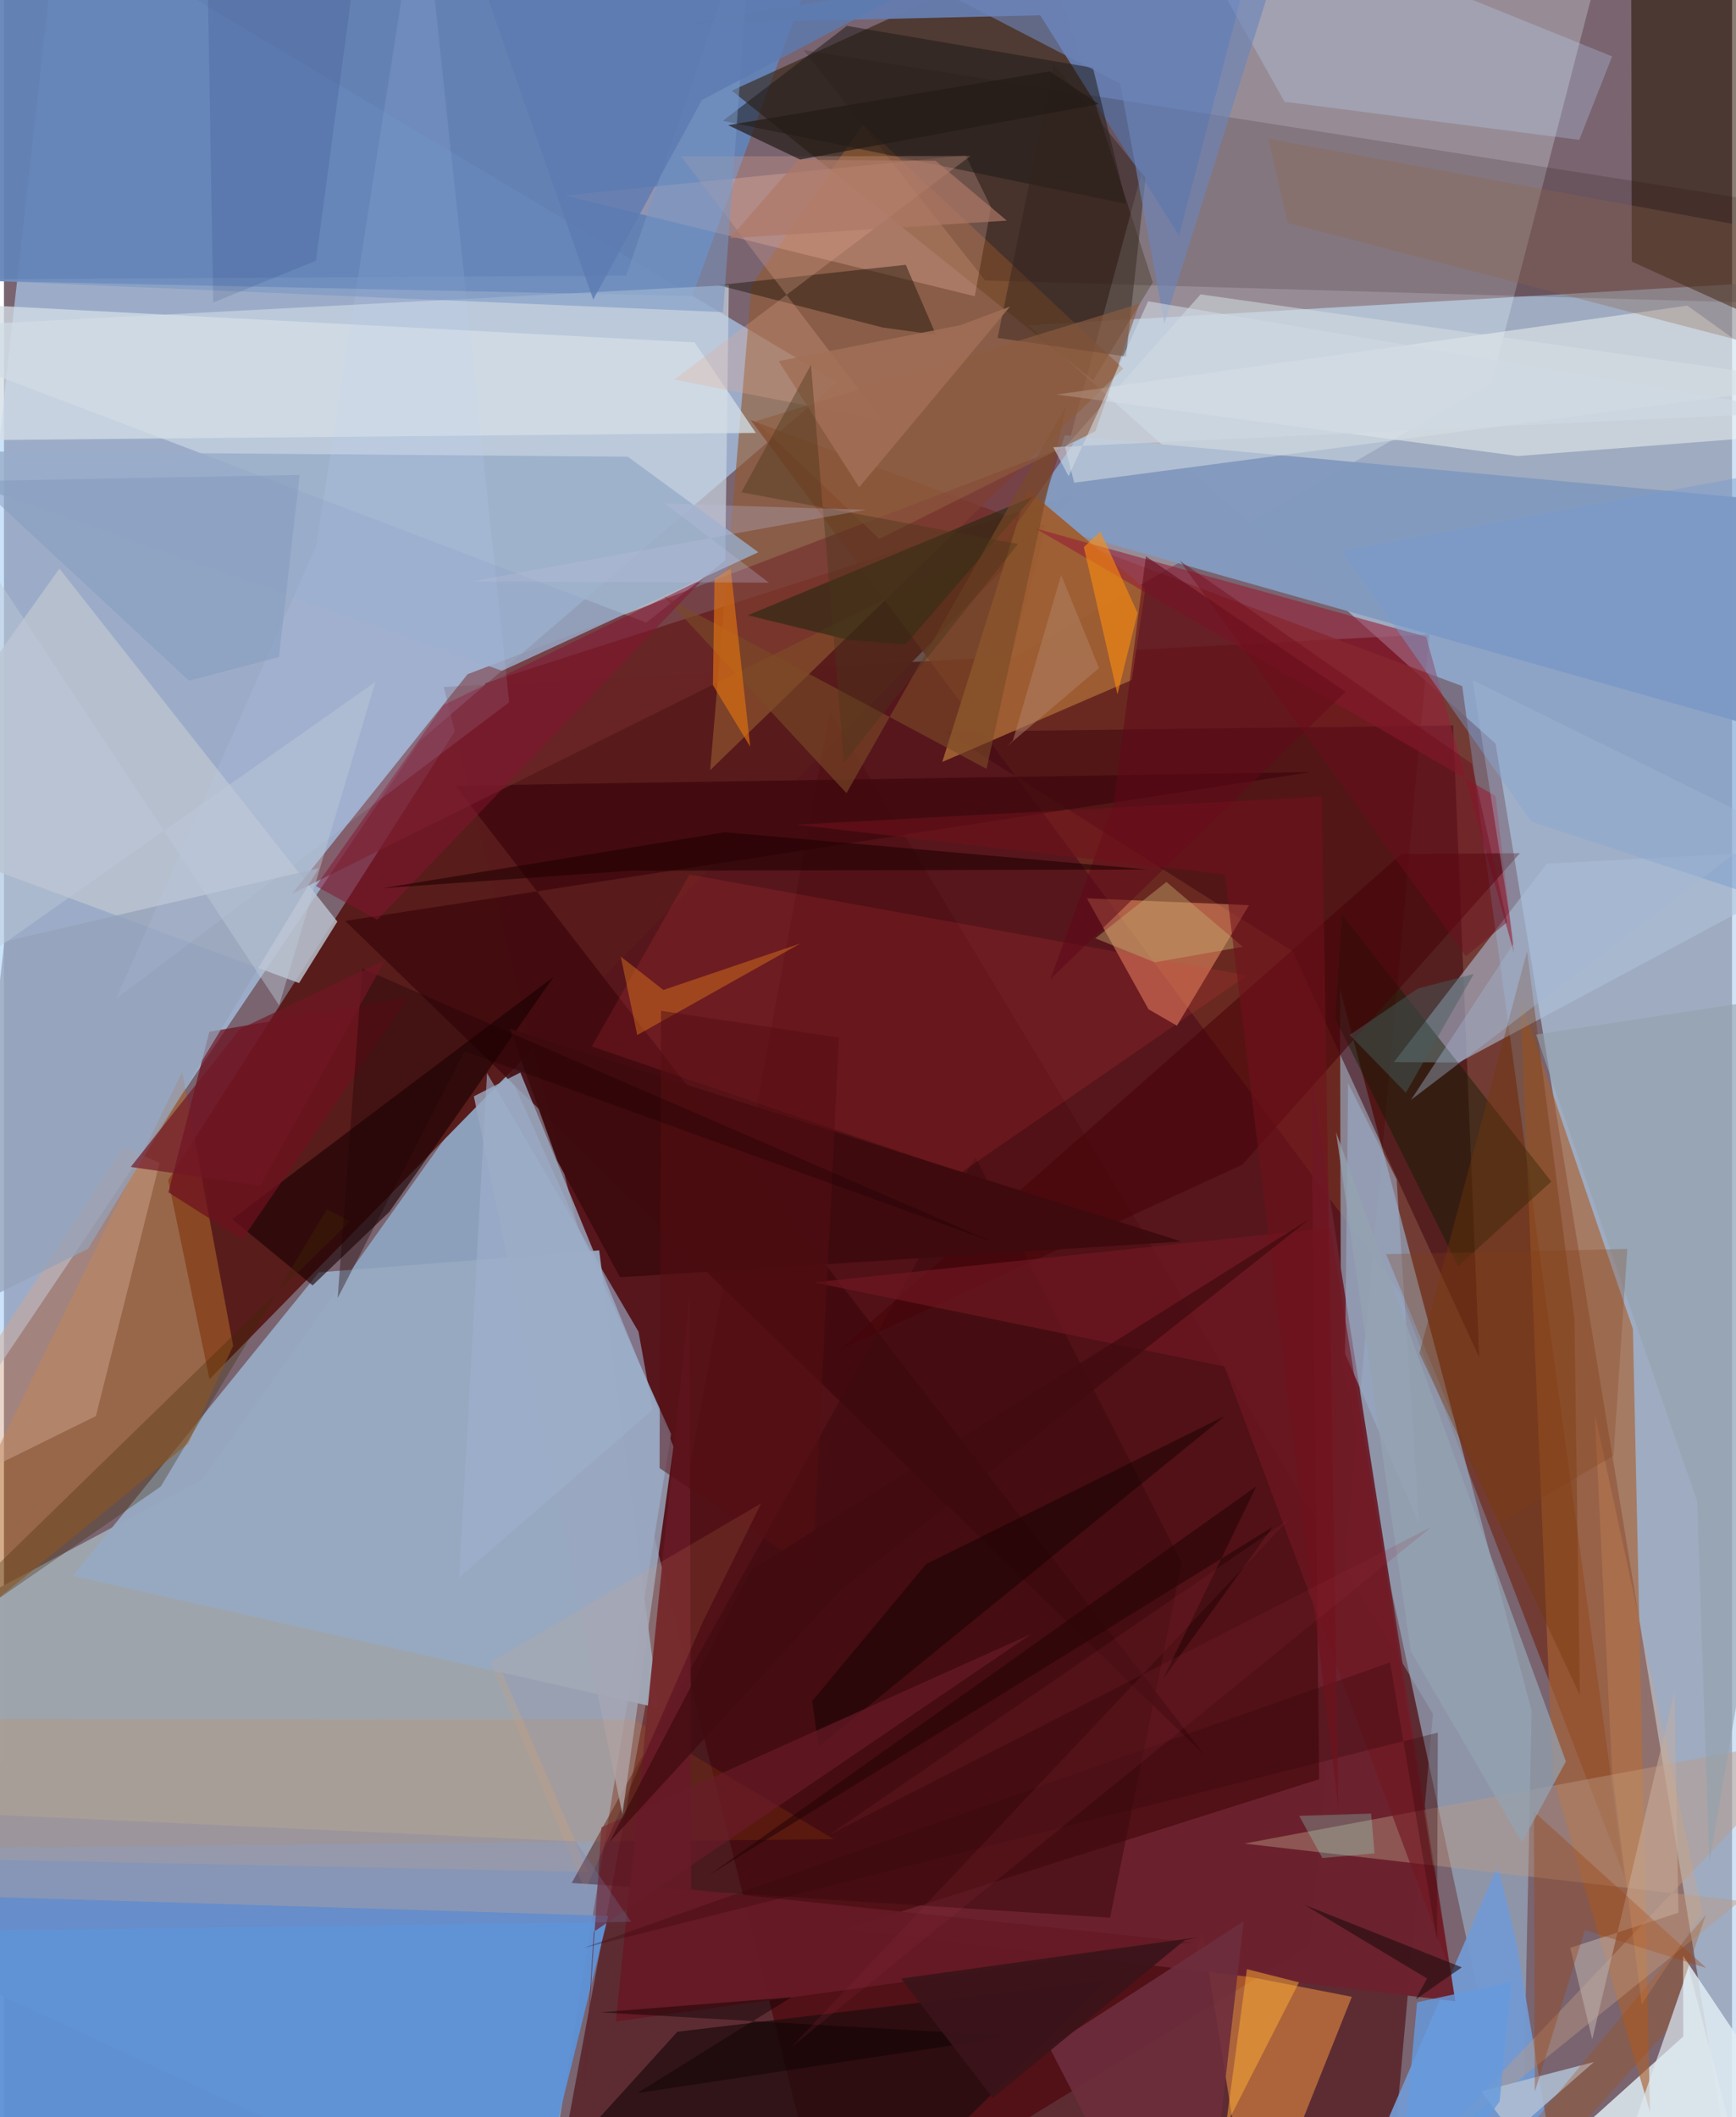<svg xmlns="http://www.w3.org/2000/svg" width="228" height="278" viewBox="0 0 836 1024"><path fill="#796470" d="M0 0h836v1024H0z"/><path fill="#541116" fill-opacity=".929" d="M212.777 332.268l476.753-25.472-57.662 634.097L398.9 1083.468z"/><path fill="#aed4f7" fill-opacity=".647" d="M-62 749.275L25.975-40.203l377.16 225.126-201.808 173.395z"/><path fill="#b4d4ee" fill-opacity=".639" d="M721.593 359.656L840.773 1086l42.474-951.218-387.512 22.527z"/><path fill="#8ca0bb" d="M322.741 693.584l-81.707-181.849L-62 937.042 258.902 1086z"/><path fill="#581b1a" fill-opacity=".98" d="M79.456 570.744l19.973 96.29L519.71 238.159l-286.63 92.224z"/><path fill="#6283b7" fill-opacity=".937" d="M-62 134.718L-6.908-.464l394.116-3.512-54.261 147.143z"/><path fill="#4f0e13" fill-opacity=".651" d="M262.92 1080.56l136.696-736.49 291.73 484.912L668.234 1086z"/><path fill="#703022" fill-opacity=".761" d="M705.466 331.853l78.566 575.932-109.047-282.88-313.741-421.763z"/><path fill="#96abc1" fill-opacity=".698" d="M734.214 1061.639l4.834-234.188-92.7-348.952.43 177.208z"/><path fill="#2e1c07" fill-opacity=".565" d="M526.925 183.949L352.093 43.843l151.525-69.23 52.152 162.019z"/><path fill="#eefdff" fill-opacity=".263" d="M783.618-62L575.123-8.324l-88.176 327.33 232.71-133.732z"/><path fill="#5e92d6" fill-opacity=".953" d="M-62 915.791L29.217 1086l227.624-14.966 35.499-144.402z"/><path fill="#c9d6e3" fill-opacity=".702" d="M310.706 301.116L-62 159.448l412.676-21.552-1.755 133.19z"/><path fill="#e1eef4" fill-opacity=".839" d="M898 1073.747L700.207 1086l112.18-101.024-.068-39.047z"/><path fill="#935a32" fill-opacity=".635" d="M541.462 178.27L415.626 60.177l-53.908 77.669-20.087 234.692z"/><path fill="#9ea4ac" fill-opacity=".992" d="M282.664 905.358L-62 898.342l4.05-100.715 238.945-127.411z"/><path fill="#271400" fill-opacity=".549" d="M787.162-61.544l.309 188.065 53.92 24.44 46.615-109.146z"/><path fill="#a86232" fill-opacity=".647" d="M796.314 1021.479l-8.282-378.75-54.602-160.13 15.933 377.118z"/><path fill="#f2f7f5" fill-opacity=".498" d="M898 207.723L732.37 220.57l-223.175-29.76 305.171-42.98z"/><path fill="#fb9a41" fill-opacity=".506" d="M604.065 1086l-24.248-151.67-5.222 16.325 77.469 15.13z"/><path fill="#729ad2" fill-opacity=".937" d="M648.095 1074.776l74.623-172.56 9.299 38.749 20.974 125.608z"/><path fill="#96a9c1" fill-opacity=".957" d="M33.34 762.206l118.988-146.811 135.622-10.64 28.852 221.36z"/><path fill="#3e0811" fill-opacity=".549" d="M623.484 460.125L455.255 353.932l245.807-3.073 12.616 305.65z"/><path fill="#adc3da" fill-opacity=".576" d="M672.434 513.7l73.98-95.96L898 409.7 703.805 513.897z"/><path fill="#8399bf" fill-opacity=".984" d="M513.184 210.582L499.85 253.1 895.5 365.018l2.5-119.023z"/><path fill="#b2692c" fill-opacity=".553" d="M89.169 698.111l21.713-47.217L86.2 518.584-62 821.473z"/><path fill="#667cac" fill-opacity=".98" d="M607.074-34.47l-38.59 148.568-67.17-106.705-169.58 3.947z"/><path fill="#fc9f70" fill-opacity=".475" d="M523.906 434.498l29.802 53.651 13.747 7.943 34.896-58.298z"/><path fill="#9f5f32" fill-opacity=".961" d="M495.204 236.871l56.963 48.01-6.538 44.015-91.708 39.637z"/><path fill="#bac2ce" fill-opacity=".827" d="M142.762 475.478L-62 399.638l88.825-124.617L161.28 445.748z"/><path fill="#ffc4b4" fill-opacity=".275" d="M469.64 143.295L271.308 94.53l193.938-19.403 12.28 25.13z"/><path fill="#40090e" fill-opacity=".835" d="M581.344 849.482l-362.99-469.475 413.737-6.54-467.014 71.947z"/><path fill="#742c2d" fill-opacity=".6" d="M484.736 260.79l32.86-46.441-293.286 111.73-84.966 106.211z"/><path fill="#6c222e" fill-opacity=".984" d="M702.13 967.944L407.12 933.07l229.143-72.524-3.887-339.241z"/><path fill="#1d0000" fill-opacity=".157" d="M898 147.93v-43.045L386.864 24.188l87.84 111.499z"/><path fill="#210d0f" fill-opacity=".757" d="M325.785 982.683L232.045 1086H403.41l130.586-128.248z"/><path fill="#bc9a83" fill-opacity=".439" d="M879.344 839.346l-279.25 52.318 239.929 27.762-157.774 127.48z"/><path fill="#3a0a0e" fill-opacity=".533" d="M469.887 559.538L274.651 910.745l260.47 16.793 34.615-171.727z"/><path fill="#99acc9" fill-opacity=".812" d="M240.958 324.44l124.004-57.336-63.197-46.223L-62 217.946z"/><path fill="#1a0003" fill-opacity=".612" d="M149.299 621.711l37.153-35.584 79.556-113.76-155.626 117.274z"/><path fill="#d1a78f" fill-opacity=".471" d="M57.928 554.893l17.363 7.471L44.47 684.9-62 737.401z"/><path fill="#e43d47" fill-opacity=".153" d="M463.055 567.15l138.288-95.394-269.715-48.82-47.226 83.192z"/><path fill="#962038" fill-opacity=".596" d="M687.999 307.991l42.494 152.904-8.885-75.872-222.597-129.425z"/><path fill="#d3dee6" fill-opacity=".761" d="M-62 213.373v-68.512l396.15 20.742 29.583 43.785z"/><path fill="#c3dffe" fill-opacity=".263" d="M762.084 67.64l-142.57-18.434L557.063-62l220.936 89.286z"/><path fill="#0d1a00" fill-opacity=".427" d="M643.955 492.57l3.38-50.161 101.207 129.067-45.075 40.962z"/><path fill="#9aa8bf" fill-opacity=".824" d="M227.322 530.257l71.865 347.22L323.92 699.62l-74.115-180.872z"/><path fill="#1d1a18" fill-opacity=".518" d="M407.79 12.511l119.03 20.277 16.153 65.833-195.2-40.191z"/><path fill="#160e01" fill-opacity=".424" d="M436.277 128.075l14.62 33.882-25.824-3.56-79.503-20.472z"/><path fill="#fd7700" fill-opacity=".114" d="M401.386 889.526l-96.91-57.88-307.525-.231L-62 894.185z"/><path fill="#d5dde3" fill-opacity=".537" d="M578.875 142.386l-65.562 73.866 4.441 17.225 363.48-48.173z"/><path fill="#21280f" fill-opacity=".565" d="M497.697 240.275L436.1 311.799l-27.512-2.284-48.69-11.932z"/><path fill="#6d111f" fill-opacity=".725" d="M115.292 599.41l-35.738-22.73 19.815-77.657 95.974-16.381z"/><path fill="#450309" fill-opacity=".549" d="M599.114 563.317l134.27-150.635-57.334.342-272.352 240.211z"/><path fill="#651a25" fill-opacity=".98" d="M296.036 977.711l35.71-352.489.686 288.668 242.564 25.52z"/><path fill="#9bafcb" fill-opacity=".561" d="M684.633 737.041l-10.908-166.616-23.465-46.458-1.45 130.823z"/><path fill="#789bcf" fill-opacity=".447" d="M738.855 397.406l138.97 45.837L898 220.23l-250.933 46.19z"/><path fill="#723709" fill-opacity=".376" d="M684.772 654.51l52.06-194.323 22.92 177.598 2.615 181.988z"/><path fill="#6e2d3c" fill-opacity=".914" d="M551.165 1078.396l30.527 7.604 18.05-156.742-94.01 60.888z"/><path fill="#31221b" fill-opacity=".451" d="M542.821 172.456l9.458-86.39-44.409-55.082-27.16 132.452z"/><path fill="#e8ab96" fill-opacity=".278" d="M327.506 75.613l97.308 127.614-100.49-19.635L467.529 75.447z"/><path fill="#ef851d" fill-opacity=".4" d="M319.003 478.81l66.246-22.46-78.883 44.266-7.985-37.962z"/><path fill="#7a4b27" fill-opacity=".624" d="M407.59 383.614l-88.16-95.136 155.915 83.382 38.61-175.863z"/><path fill="#402800" fill-opacity=".314" d="M167.521 590.702l-11.29-5.84-80.352 134.11L-62 814.273z"/><path fill="#6d84b9" fill-opacity=".627" d="M628.698-57.712L401.026-31.558l139.032 72.04 21.301 116.113z"/><path fill="#94a2b8" fill-opacity=".737" d="M152.277 419.925L.229 455.438l-20.708 178.888 61.163-30.303z"/><path fill="#bcaca7" fill-opacity=".592" d="M768.37 986.385l-10.638-44.29 52.307-16.986-1.827-107.37z"/><path fill="#721722" fill-opacity=".651" d="M641.786 593.88l57.447 358.05-108.805-291.015-198.701-40.666z"/><path fill="#aebdd2" fill-opacity=".882" d="M769.235 997.303L667.679 1086l93.7-11.409-46.718-63.097z"/><path fill="#fd8d0e" fill-opacity=".588" d="M548.402 296.483l-17.952-39.471-8.044 7.617 16.278 71.176z"/><path fill="#994618" fill-opacity=".392" d="M740.595 1011.618l-.442-135.4 83.334 75.603-58.694-18.313z"/><path fill="#3e0b0e" fill-opacity=".969" d="M267.737 561.52l-22.998-63.928L569.673 600.49l-271.636 17.28z"/><path fill="#fcab36" fill-opacity=".514" d="M626.501 958.786l-25.194-6.378L583.375 1086h-21.723z"/><path fill="#94a2b2" fill-opacity=".733" d="M644.42 547.604l36.16 251.055 53.772 92.386 21.274-39.116z"/><path fill="#dee8ef" fill-opacity=".706" d="M840.662 1050.454l-25.67-98.787L768.233 1086l-42.189-39.427z"/><path fill="#de7211" fill-opacity=".663" d="M351.567 274.982L343.74 280l-.758 51.411 18.04 29.753z"/><path fill="#110100" fill-opacity=".475" d="M391.003 822.683l55.105-66.192 144.433-71.568-196.493 159.884z"/><path fill="#831431" fill-opacity=".518" d="M338.329 279.922L180.609 444.89l-29.671-16.325 61.786-87.598z"/><path fill="#8e5d3f" fill-opacity=".62" d="M423.46 260.637l104.56-52.073 21.266-61.658-185.54 56.787z"/><path fill="#8e6650" fill-opacity=".318" d="M888.966 177.51L898 119.577l-286.244-52.41 9.178 40.6z"/><path fill="#a3b6d5" fill-opacity=".396" d="M730.426 456.156l-19.943-127.23 143.883 70.924L680.72 531.947z"/><path fill="#5f0919" fill-opacity=".541" d="M552.451 269.099l-15.623 119.994-30.635 84.601 142.856-139.13z"/><path fill="#c3d9ff" fill-opacity=".114" d="M244.436 339.678L201.89-62l-50.93 326.234-96.731 218.883z"/><path fill="#a26f56" fill-opacity=".859" d="M462.83 157.239l23.876-8.961-72.99 87.41-38.94-61.02z"/><path fill="#7796c4" fill-opacity=".553" d="M362.195-45.067L347.923 150.96l-370.546-15.787 323.653-1.854z"/><path fill="#210102" fill-opacity=".592" d="M348.775 402.51l204.054 18.026-249.864.605-119.963 8.445z"/><path fill="#9db0cc" fill-opacity=".616" d="M220.161 763.109l93.633-81.242-6.815-37.76-73.277-125.052z"/><path fill="#92a2ae" fill-opacity=".588" d="M898 476.545l-156.8 23.833 77.904 225.747 5.951 174.314z"/><path fill="#560e13" fill-opacity=".506" d="M317.168 710.1l.705-221.21 86.164 12.892-12.864 258.193z"/><path fill="#200004" fill-opacity=".365" d="M173.397 468.443L478.41 600.73l-255.567-92.292-61.404 119.379z"/><path fill="#241b16" fill-opacity=".69" d="M505.938 34.521L350.32 60.53l34.825 16.634L529.62 50.328z"/><path fill="#0c1d62" fill-opacity=".118" d="M150.964 126.107L176.039-61.67 97.63-62l3.61 208.314z"/><path fill="#39090c" fill-opacity=".329" d="M693.645 837.997l-413.482 104.22 390.425-138.219 22.7 134.947z"/><path fill="#691b29" fill-opacity=".678" d="M276.81 1072.054l12.2-188.236 207.796-93.386L285.36 934.33z"/><path fill="#721726" fill-opacity=".678" d="M184.35 464.404l-70.117 33.247-52.907 66.757 62.65 9.006z"/><path fill="#c5ad6f" fill-opacity=".416" d="M527.983 453.824l34.388-27.25 36.957 31.342-42.62 7.535z"/><path fill="#0c0201" fill-opacity=".447" d="M380.934 965.977l-74.48 46.344 182.063-27.566-200.203-11.457z"/><path fill="#f6a069" fill-opacity=".125" d="M281.169 914.312l-45.926-110.387 131.054-76.795-28.35 57.64z"/><path fill="#a74d05" fill-opacity=".282" d="M804.587 982.044l-59.879 65.987L690.587 1086l132.702-159.827z"/><path fill="#659add" fill-opacity=".812" d="M672.704 1086l10.934-117.565 45.705-9.836-5.795 57.856z"/><path fill="#70111c" fill-opacity=".561" d="M590.572 423.019l55.05 452.281-8.063-490.071-254.076 13.647z"/><path fill="#260506" fill-opacity=".588" d="M613.792 738.507l-53.081 73.62 45.114-93.214L341.33 906.77z"/><path fill="#839bbf" fill-opacity=".51" d="M133.004 317.82l10.072-88.149-157.395 3.021L89.51 329.23z"/><path fill="#465e5e" fill-opacity=".459" d="M651.006 500.575l33.049-22.474 26.97-6.997-32.81 57.432z"/><path fill="#bdc9d9" fill-opacity=".443" d="M179.722 329.749L-62 499.94l27.726-267.112 167.398 253.406z"/><path fill="#49351a" fill-opacity=".4" d="M406.426 368.871l84.107-105.762-133.795-25.015 33.668-61.6z"/><path fill="#f6a65d" fill-opacity=".184" d="M821.755 924.888l-52.157-241.102 8.342 172.68 14.34 113.002z"/><path fill="#3a141a" fill-opacity=".933" d="M577.748 936.953l-6.587 1.487-92.819 76.243-44.27-57.73z"/><path fill="#8df7e0" fill-opacity=".255" d="M626.588 878.263l34.808-1.09 1.663 19.249-25.263 2.237z"/><path fill="#7a7aa8" fill-opacity=".255" d="M-62 934.454l365.446-4.934-26.89-38.884L-62 875.134z"/><path fill="#bec0e0" fill-opacity=".278" d="M370.055 281.813l-50.278-38.243 97.101 2.996-190.357 34.624z"/><path fill="#5c7bb1" fill-opacity=".792" d="M212.778-62l301.074 17.512-176.162 92.85-52.618 96.552z"/><path fill="#834016" fill-opacity=".263" d="M785.324 604.074l-116.665 2.547 53.91 130.465 56.094-33.019z"/><path fill="#210c0f" fill-opacity=".604" d="M682.966 967.01l5.514-10.083-59.418-35.66 76.199 30.263z"/><path fill="#3f0a0e" fill-opacity=".714" d="M631.89 589.397L361.839 759.24l-68.913 131.728 111.612-121.76z"/><path fill="#ad7967" fill-opacity=".682" d="M485.151 106.693l-34.454-28.918-66.443-.504-33.033 37.947z"/><path fill="#720c1c" fill-opacity=".435" d="M710.115 369.33l-141.278-98.113 138.41 191.302 19.94-16.49z"/><path fill="#942b41" fill-opacity=".165" d="M621.887 734.584L399.334 887.367l291.153-148.778L381.05 990.023z"/><path fill="#b28469" fill-opacity=".498" d="M488.116 358.124l23.33-80 18.316 45.004-44.536 37.818z"/><path fill="#d0dae4" fill-opacity=".584" d="M870.09 199.291l-362.475 17.01 7.448 14.048 38.447-84.617z"/></svg>